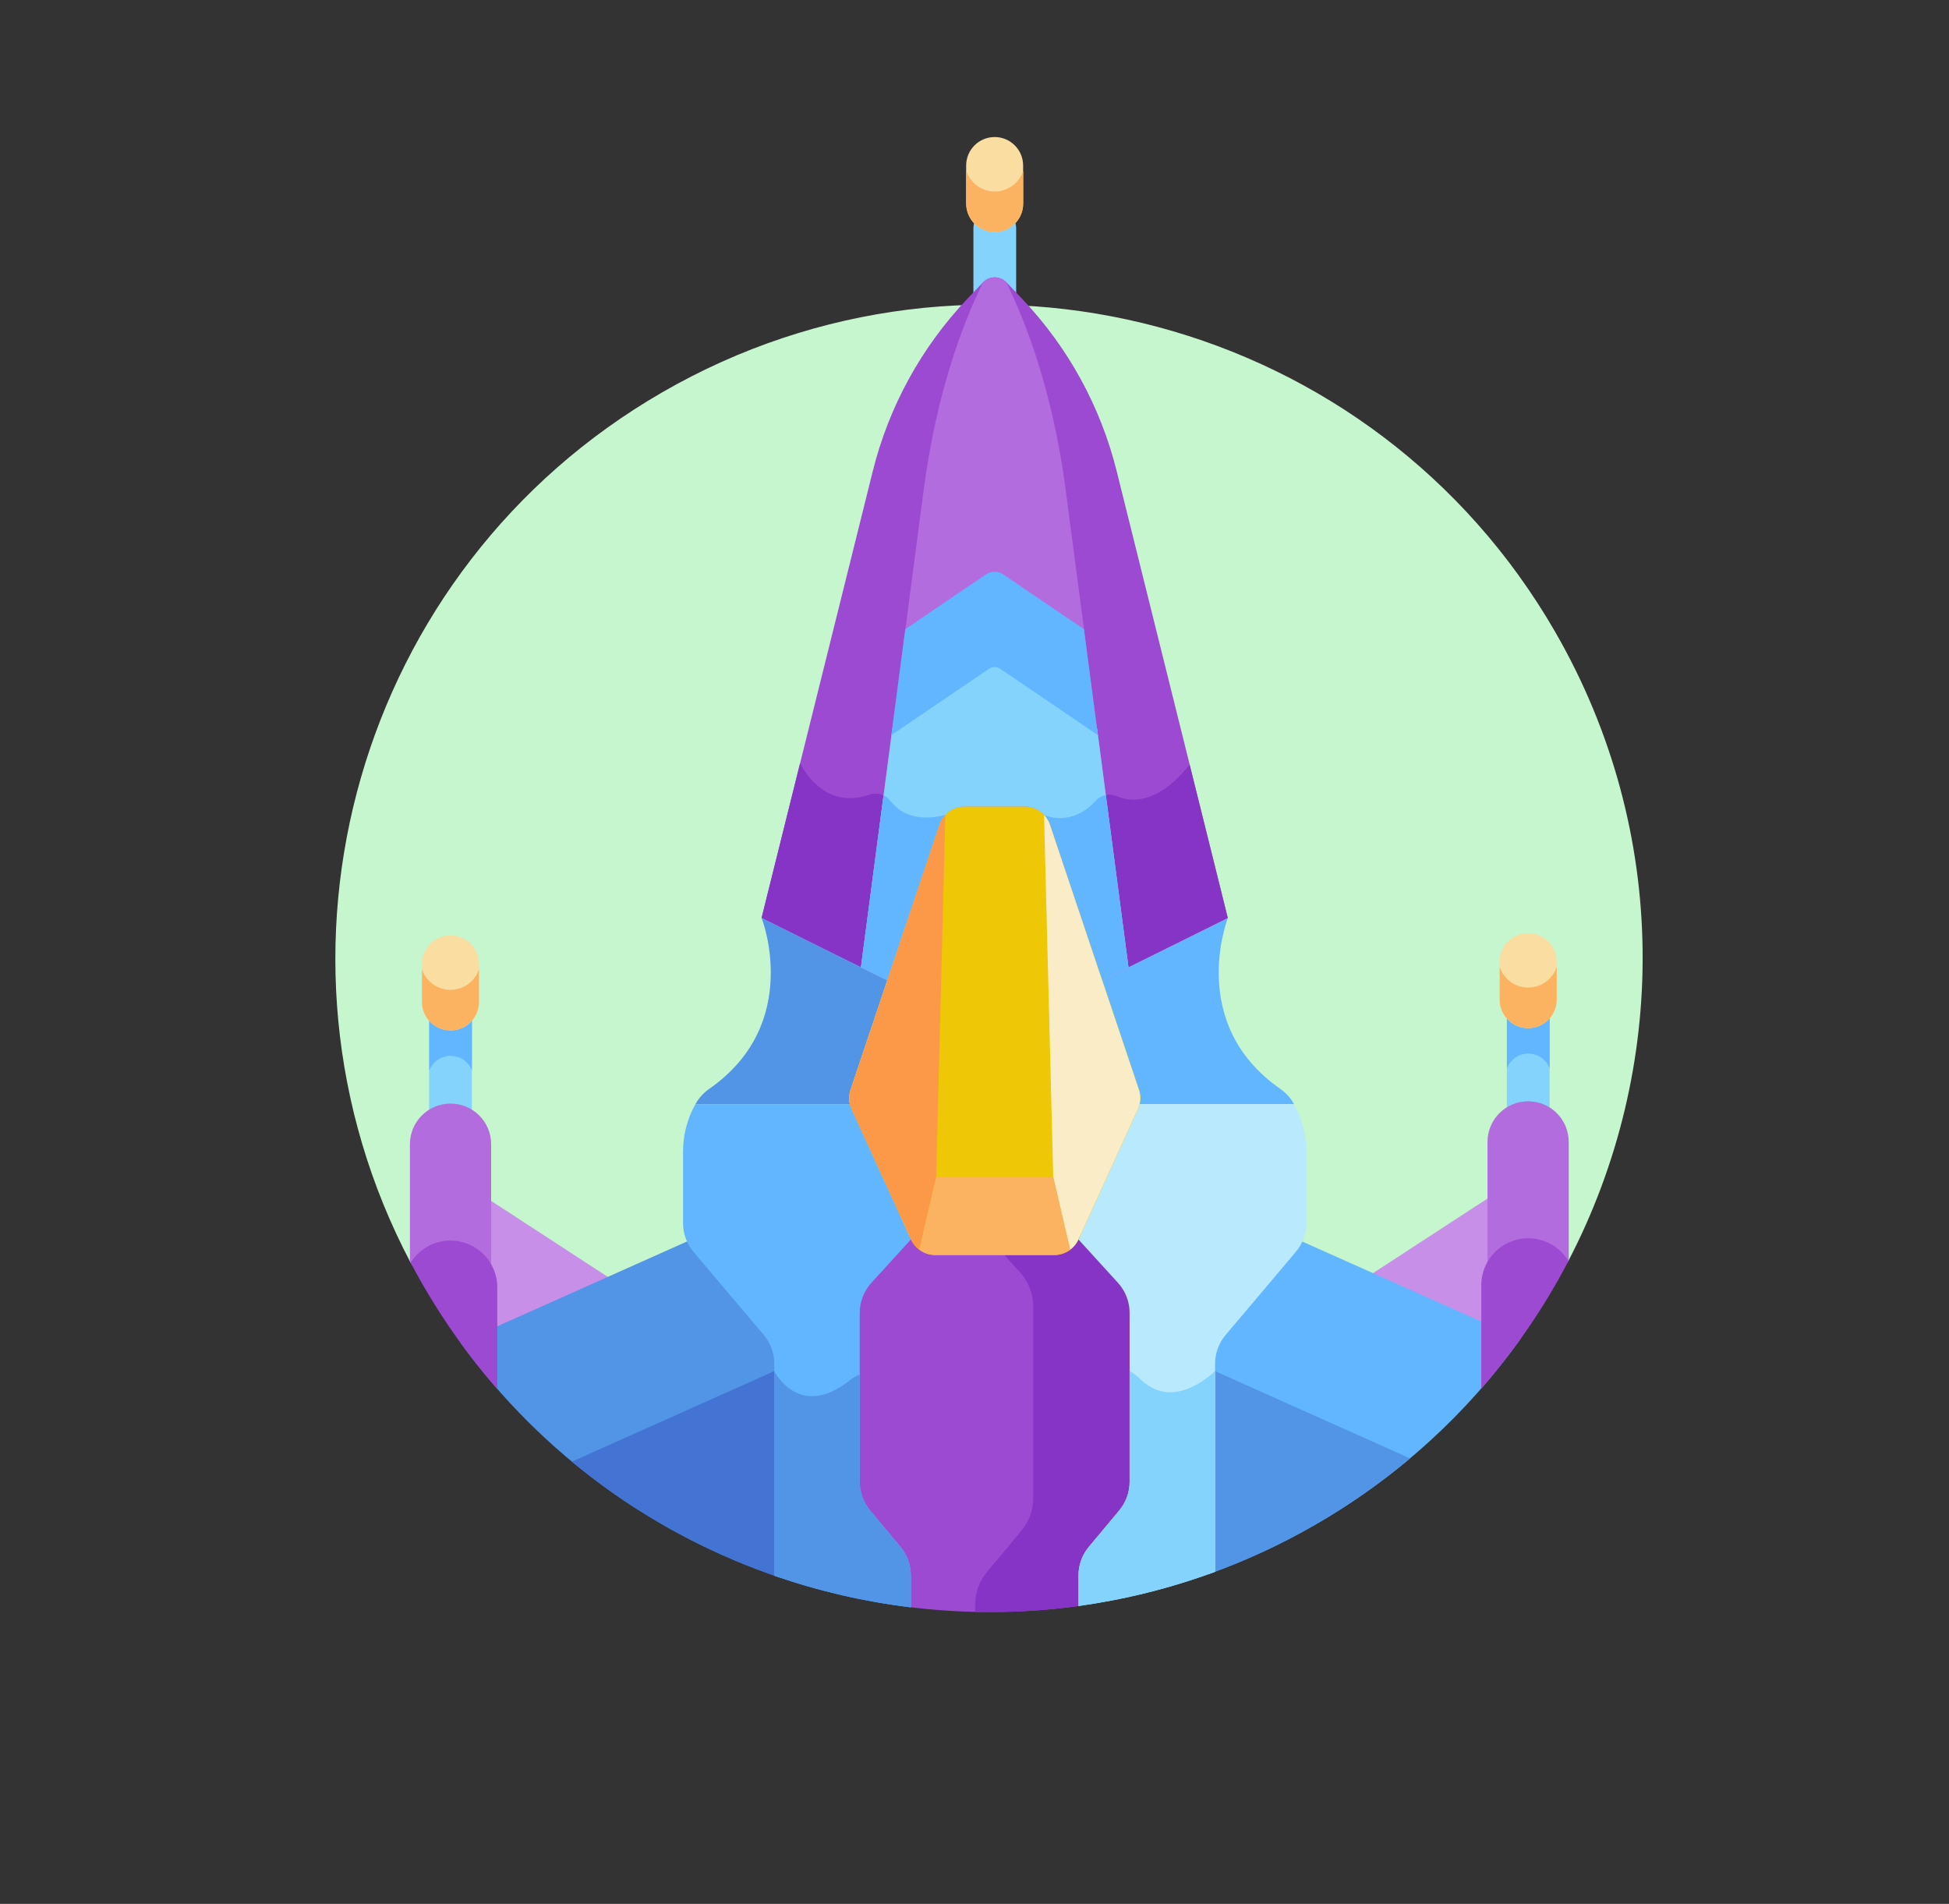 <svg width="43" height="42" viewBox="0 0 43 42" fill="none" xmlns="http://www.w3.org/2000/svg">
<rect x="0" y="0" width="43" height="42" fill="#333333" stroke="none"/>
<g clip-path="url(#clip0_242_6854)">
<path d="M34.6 27.821C36.804 23.594 36.867 18.366 34.307 13.932C30.325 7.036 21.506 4.673 14.61 8.655C7.878 12.541 5.467 21.037 9.059 27.855C9.059 27.855 22.57 31.596 34.6 27.821Z" fill="#C6F6CE"/>
<path d="M21.688 6.355C21.829 6.207 22.066 6.207 22.207 6.356L22.419 6.579L22.419 5.04C22.419 4.78 22.208 4.568 21.948 4.568C21.687 4.568 21.476 4.78 21.476 5.04L21.476 6.579L21.688 6.355Z" fill="#83D3FC"/>
<path d="M21.945 5.119C21.597 5.119 21.316 4.837 21.316 4.49L21.316 3.652C21.316 3.305 21.597 3.023 21.945 3.023C22.292 3.023 22.573 3.305 22.573 3.652L22.573 4.49C22.573 4.837 22.292 5.119 21.945 5.119Z" fill="#FADDA0"/>
<path d="M21.947 4.224C21.654 4.224 21.406 4.034 21.318 3.771L21.318 4.49C21.318 4.837 21.599 5.119 21.947 5.119C22.294 5.119 22.575 4.837 22.575 4.49L22.575 3.772C22.487 4.034 22.239 4.224 21.947 4.224Z" fill="#FBB362"/>
<path d="M10.707 26.408L13.59 28.286L10.707 29.575L10.707 26.408Z" fill="#C78FE8"/>
<path d="M15.43 27.618C15.359 27.534 15.305 27.439 15.265 27.339L10.16 29.621C11.967 32.113 14.462 33.879 17.227 34.808C17.216 34.75 17.21 34.691 17.21 34.63L17.21 30.084C17.21 29.851 17.128 29.626 16.978 29.449L15.43 27.618Z" fill="#5294E5"/>
<path d="M12.617 32.244C13.995 33.386 15.562 34.248 17.227 34.807C17.216 34.749 17.21 34.69 17.21 34.63L17.21 30.19L12.617 32.244Z" fill="#4374D3"/>
<path d="M9.939 25.256C9.679 25.256 9.468 25.046 9.468 24.785L9.468 22.354C9.467 22.093 9.679 21.882 9.939 21.882C10.2 21.882 10.411 22.093 10.411 22.354L10.411 24.785C10.411 25.046 10.2 25.256 9.939 25.256Z" fill="#83D3FC"/>
<path d="M9.941 21.882C9.681 21.882 9.47 22.093 9.47 22.354L9.47 23.617C9.542 23.427 9.726 23.292 9.941 23.292C10.157 23.292 10.34 23.427 10.413 23.617L10.413 22.354C10.413 22.093 10.202 21.882 9.941 21.882Z" fill="#61B6FF"/>
<path d="M9.94 27.492C10.323 27.492 10.657 27.701 10.836 28.011L10.836 25.241C10.836 24.746 10.435 24.345 9.94 24.345C9.445 24.345 9.044 24.746 9.044 25.241L9.044 27.82C9.062 27.855 9.081 27.89 9.1 27.925C9.287 27.663 9.593 27.492 9.94 27.492Z" fill="#B26CDE"/>
<path d="M10.972 30.644L10.972 28.401C10.972 27.83 10.509 27.367 9.937 27.367C9.567 27.367 9.243 27.562 9.06 27.855C9.148 28.021 9.238 28.187 9.333 28.351C9.813 29.183 10.364 29.948 10.972 30.644Z" fill="#9D4AD3"/>
<path d="M32.944 26.358L30.061 28.236L32.944 29.525L32.944 26.358Z" fill="#C78FE8"/>
<path d="M33.717 25.207C33.456 25.207 33.245 24.996 33.245 24.735L33.245 22.304C33.245 22.044 33.456 21.833 33.716 21.832C33.977 21.833 34.188 22.044 34.188 22.304L34.188 24.735C34.188 24.996 33.977 25.207 33.717 25.207Z" fill="#83D3FC"/>
<path d="M33.719 21.832C33.458 21.832 33.247 22.043 33.247 22.304L33.247 23.567C33.32 23.377 33.503 23.242 33.719 23.242C33.934 23.242 34.118 23.377 34.19 23.567L34.19 22.304C34.19 22.044 33.979 21.832 33.719 21.832Z" fill="#61B6FF"/>
<path d="M28.623 27.34C28.584 27.44 28.529 27.535 28.459 27.618L26.911 29.449C26.761 29.627 26.679 29.852 26.679 30.084L26.679 34.631C26.679 34.661 26.677 34.691 26.674 34.721C27.476 34.433 28.264 34.071 29.028 33.629C30.867 32.567 32.384 31.161 33.544 29.539L28.623 27.34Z" fill="#61B6FF"/>
<path d="M26.68 30.191L26.68 34.631C26.68 34.661 26.678 34.691 26.675 34.721C27.477 34.433 28.265 34.07 29.029 33.629C29.777 33.197 30.472 32.709 31.11 32.172L26.68 30.191Z" fill="#5294E5"/>
<path d="M23.892 27.172C23.792 27.391 23.573 27.532 23.332 27.532L21.946 27.532L20.56 27.531C20.319 27.532 20.1 27.391 20 27.171L19.082 28.179C18.908 28.37 18.812 28.619 18.812 28.877L18.812 32.801C18.812 33.044 18.897 33.279 19.053 33.465L19.76 34.312C19.915 34.498 20 34.733 20 34.976L20.001 35.445C21.283 35.609 22.593 35.603 23.892 35.415L23.892 34.976C23.892 34.733 23.977 34.498 24.133 34.312L24.84 33.465C24.995 33.279 25.081 33.044 25.08 32.801L25.08 28.877C25.081 28.619 24.984 28.37 24.81 28.179L23.892 27.172Z" fill="#9D4AD3"/>
<path d="M24.806 28.18L23.887 27.172C23.788 27.391 23.569 27.532 23.328 27.532L22.017 27.532L22.504 28.067C22.692 28.273 22.796 28.541 22.796 28.819L22.795 33.051C22.796 33.313 22.704 33.566 22.536 33.767L21.773 34.681C21.606 34.882 21.514 35.135 21.514 35.396L21.514 35.559C22.303 35.576 23.097 35.53 23.887 35.415L23.887 34.977C23.887 34.734 23.973 34.499 24.128 34.313L24.835 33.466C24.991 33.279 25.076 33.045 25.076 32.802L25.076 28.877C25.076 28.619 24.98 28.37 24.806 28.18Z" fill="#8634C6"/>
<path d="M28.55 24.358L28.542 24.344C28.47 24.213 28.366 24.104 28.243 24.018C26.173 22.573 27.091 20.25 27.091 20.25L24.319 21.626L25.129 24.039C25.163 24.143 25.168 24.253 25.143 24.358L28.55 24.358Z" fill="#61B6FF"/>
<path d="M23.794 27.343L24.666 28.3C24.831 28.482 24.922 28.718 24.922 28.963L24.922 32.69C24.922 32.92 24.841 33.143 24.694 33.32L24.022 34.124C23.875 34.301 23.794 34.524 23.794 34.754L23.794 35.428C24.809 35.288 25.819 35.038 26.807 34.674C26.808 34.659 26.808 34.645 26.808 34.63L26.808 30.084C26.808 29.852 26.891 29.627 27.041 29.449L28.588 27.618C28.738 27.441 28.82 27.216 28.821 26.983L28.82 25.402C28.82 25.037 28.727 24.678 28.548 24.359L25.104 24.359L23.794 27.343Z" fill="#B9E9FD"/>
<path d="M26.808 34.631L26.808 30.247C25.99 30.976 25.438 30.701 25.152 30.418C25.083 30.35 25.006 30.293 24.922 30.247L24.922 32.69C24.922 32.92 24.841 33.143 24.693 33.32L24.022 34.124C23.874 34.301 23.794 34.524 23.794 34.754L23.794 35.428C24.809 35.288 25.819 35.039 26.807 34.674C26.807 34.659 26.808 34.645 26.808 34.631Z" fill="#83D3FC"/>
<path d="M15.07 25.402L15.07 26.983C15.07 27.216 15.152 27.441 15.302 27.618L16.85 29.449C17 29.627 17.082 29.852 17.082 30.084L17.082 34.631C17.082 34.675 17.085 34.72 17.091 34.763C18.064 35.101 19.072 35.334 20.096 35.458L20.096 34.755C20.097 34.524 20.016 34.301 19.868 34.124L19.197 33.32C19.049 33.143 18.968 32.92 18.968 32.69L18.968 28.963C18.968 28.718 19.06 28.482 19.224 28.3L20.097 27.343L18.786 24.359L15.342 24.359C15.163 24.678 15.07 25.037 15.07 25.402Z" fill="#61B6FF"/>
<path d="M20.096 35.458L20.096 34.755C20.096 34.524 20.015 34.301 19.868 34.124L19.196 33.32C19.049 33.143 18.968 32.92 18.968 32.69L18.968 30.321C18.886 30.356 18.809 30.401 18.738 30.457C17.629 31.338 17.081 30.247 17.081 30.247L17.081 34.631C17.081 34.675 17.085 34.72 17.091 34.763C18.064 35.101 19.072 35.334 20.096 35.458Z" fill="#5294E5"/>
<path d="M24.637 10.393C24.282 8.969 23.565 7.661 22.554 6.596L22.206 6.23C22.064 6.081 21.828 6.081 21.687 6.23L21.338 6.596C20.328 7.661 19.61 8.969 19.256 10.393L16.803 20.25L19.576 21.626L20.728 18.192C20.808 17.954 21.031 17.794 21.282 17.794L22.61 17.794C22.862 17.794 23.084 17.954 23.164 18.192L24.317 21.626L27.089 20.25L24.637 10.393Z" fill="#9D4AD3"/>
<path d="M24.636 17.563C24.478 17.494 24.293 17.534 24.177 17.662C23.629 18.266 23.034 17.978 23.033 17.977C23.09 18.038 23.134 18.11 23.162 18.192L24.314 21.626L27.087 20.25L26.246 16.869C25.537 17.749 24.953 17.701 24.636 17.563Z" fill="#8634C6"/>
<path d="M16.802 20.25L19.574 21.626L20.727 18.192C20.754 18.11 20.799 18.038 20.856 17.978L20.855 17.978C20.172 18.149 19.817 17.895 19.643 17.667C19.534 17.524 19.346 17.471 19.176 17.531C18.135 17.896 17.652 16.835 17.652 16.835L16.802 20.25Z" fill="#8634C6"/>
<path d="M15.352 24.344L15.344 24.358L18.751 24.358C18.726 24.253 18.731 24.143 18.766 24.039L19.575 21.626L16.803 20.25C16.803 20.25 17.721 22.573 15.651 24.018C15.528 24.104 15.425 24.213 15.352 24.344Z" fill="#5294E5"/>
<path d="M33.714 24.295C33.219 24.294 32.818 24.696 32.818 25.191L32.818 27.96C32.997 27.651 33.331 27.442 33.714 27.442C34.067 27.442 34.377 27.619 34.564 27.889C34.579 27.86 34.595 27.832 34.61 27.803L34.61 25.191C34.61 24.696 34.209 24.294 33.714 24.295Z" fill="#B26CDE"/>
<path d="M23.511 10.805C23.286 9.096 22.836 7.523 22.204 6.23C22.064 6.081 21.827 6.081 21.686 6.23C21.054 7.523 20.604 9.096 20.379 10.805L18.994 21.338L19.575 21.626L20.727 18.192C20.807 17.954 21.03 17.794 21.281 17.794L22.61 17.794C22.861 17.794 23.084 17.954 23.163 18.192L24.316 21.626L24.897 21.338L23.511 10.805Z" fill="#B26CDE"/>
<path d="M24.206 16.079L22.078 14.634C21.999 14.58 21.895 14.58 21.815 14.634L19.687 16.079L18.995 21.338L19.576 21.626L20.729 18.192C20.808 17.954 21.031 17.794 21.282 17.794L22.611 17.794C22.862 17.794 23.085 17.955 23.165 18.193L24.317 21.627L24.898 21.338L24.206 16.079Z" fill="#83D3FC"/>
<path d="M20.727 18.193C20.755 18.111 20.8 18.038 20.857 17.978L20.856 17.978C20.172 18.15 19.818 17.895 19.644 17.668C19.603 17.614 19.551 17.573 19.493 17.546L18.994 21.338L19.575 21.627L20.727 18.193Z" fill="#61B6FF"/>
<path d="M23.033 17.978C23.09 18.038 23.134 18.11 23.162 18.192L24.314 21.626L24.895 21.338L24.395 17.539C24.313 17.555 24.236 17.597 24.177 17.663C23.629 18.266 23.033 17.978 23.033 17.978Z" fill="#61B6FF"/>
<path d="M23.914 13.879C22.961 13.233 22.092 12.643 22.132 12.67C22.018 12.593 21.869 12.593 21.755 12.67C20.765 13.342 20.305 13.654 19.973 13.879L19.666 16.216L21.822 14.752C21.895 14.702 21.992 14.703 22.065 14.752L24.221 16.216L23.914 13.879Z" fill="#61B6FF"/>
<path d="M25.128 24.039L23.165 18.192C23.085 17.954 22.863 17.794 22.611 17.794L21.283 17.794C21.032 17.794 20.809 17.954 20.729 18.192L18.767 24.039C18.72 24.179 18.727 24.332 18.789 24.467L20.099 27.343C20.194 27.551 20.402 27.684 20.631 27.684L23.263 27.685C23.492 27.685 23.7 27.551 23.795 27.343L25.105 24.467C25.166 24.332 25.174 24.179 25.128 24.039Z" fill="#EEC707"/>
<path d="M25.125 24.04L23.163 18.192C23.135 18.11 23.09 18.038 23.034 17.978L23.237 25.972L23.609 27.568C23.686 27.511 23.75 27.435 23.792 27.343L23.98 26.931L25.102 24.468C25.164 24.333 25.172 24.18 25.125 24.04Z" fill="#F9ECC6"/>
<path d="M20.654 25.972L20.857 17.977C20.8 18.037 20.756 18.11 20.728 18.192L18.766 24.039C18.718 24.179 18.727 24.332 18.788 24.467L19.911 26.931L20.098 27.343C20.14 27.434 20.204 27.51 20.282 27.567L20.654 25.972Z" fill="#FC9949"/>
<path d="M20.282 27.568C20.381 27.642 20.502 27.686 20.63 27.686L23.262 27.686C23.391 27.686 23.512 27.642 23.611 27.569L23.239 25.973L20.654 25.973L20.282 27.568Z" fill="#FBB362"/>
<path d="M32.681 28.351L32.681 30.634C33.437 29.768 34.08 28.822 34.603 27.82C34.422 27.518 34.093 27.316 33.716 27.316C33.144 27.316 32.681 27.78 32.681 28.351Z" fill="#9D4AD3"/>
<path d="M33.714 22.681C33.367 22.681 33.086 22.4 33.085 22.052L33.085 21.214C33.085 20.867 33.367 20.585 33.714 20.585C34.061 20.585 34.343 20.867 34.343 21.214L34.343 22.052C34.343 22.4 34.061 22.681 33.714 22.681Z" fill="#FADDA0"/>
<path d="M33.716 21.786C33.423 21.786 33.176 21.597 33.087 21.334L33.087 22.052C33.087 22.4 33.369 22.681 33.716 22.681C34.063 22.681 34.345 22.4 34.345 22.052L34.345 21.334C34.257 21.597 34.009 21.786 33.716 21.786Z" fill="#FBB362"/>
<path d="M9.941 22.731C9.593 22.731 9.312 22.449 9.312 22.102L9.312 21.264C9.312 20.917 9.593 20.635 9.941 20.635C10.288 20.635 10.569 20.917 10.569 21.264L10.569 22.102C10.569 22.449 10.288 22.731 9.941 22.731Z" fill="#FADDA0"/>
<path d="M9.939 21.836C9.646 21.836 9.398 21.647 9.31 21.384L9.31 22.102C9.31 22.45 9.591 22.731 9.939 22.731C10.286 22.731 10.567 22.45 10.568 22.102L10.568 21.384C10.479 21.647 10.231 21.836 9.939 21.836Z" fill="#FBB362"/>
</g>
<defs>
<clipPath id="clip0_242_6854">
<rect width="30.133" height="30.133" fill="white" transform="translate(0.918 15.066) rotate(-30)"/>
</clipPath>
</defs>
</svg>
